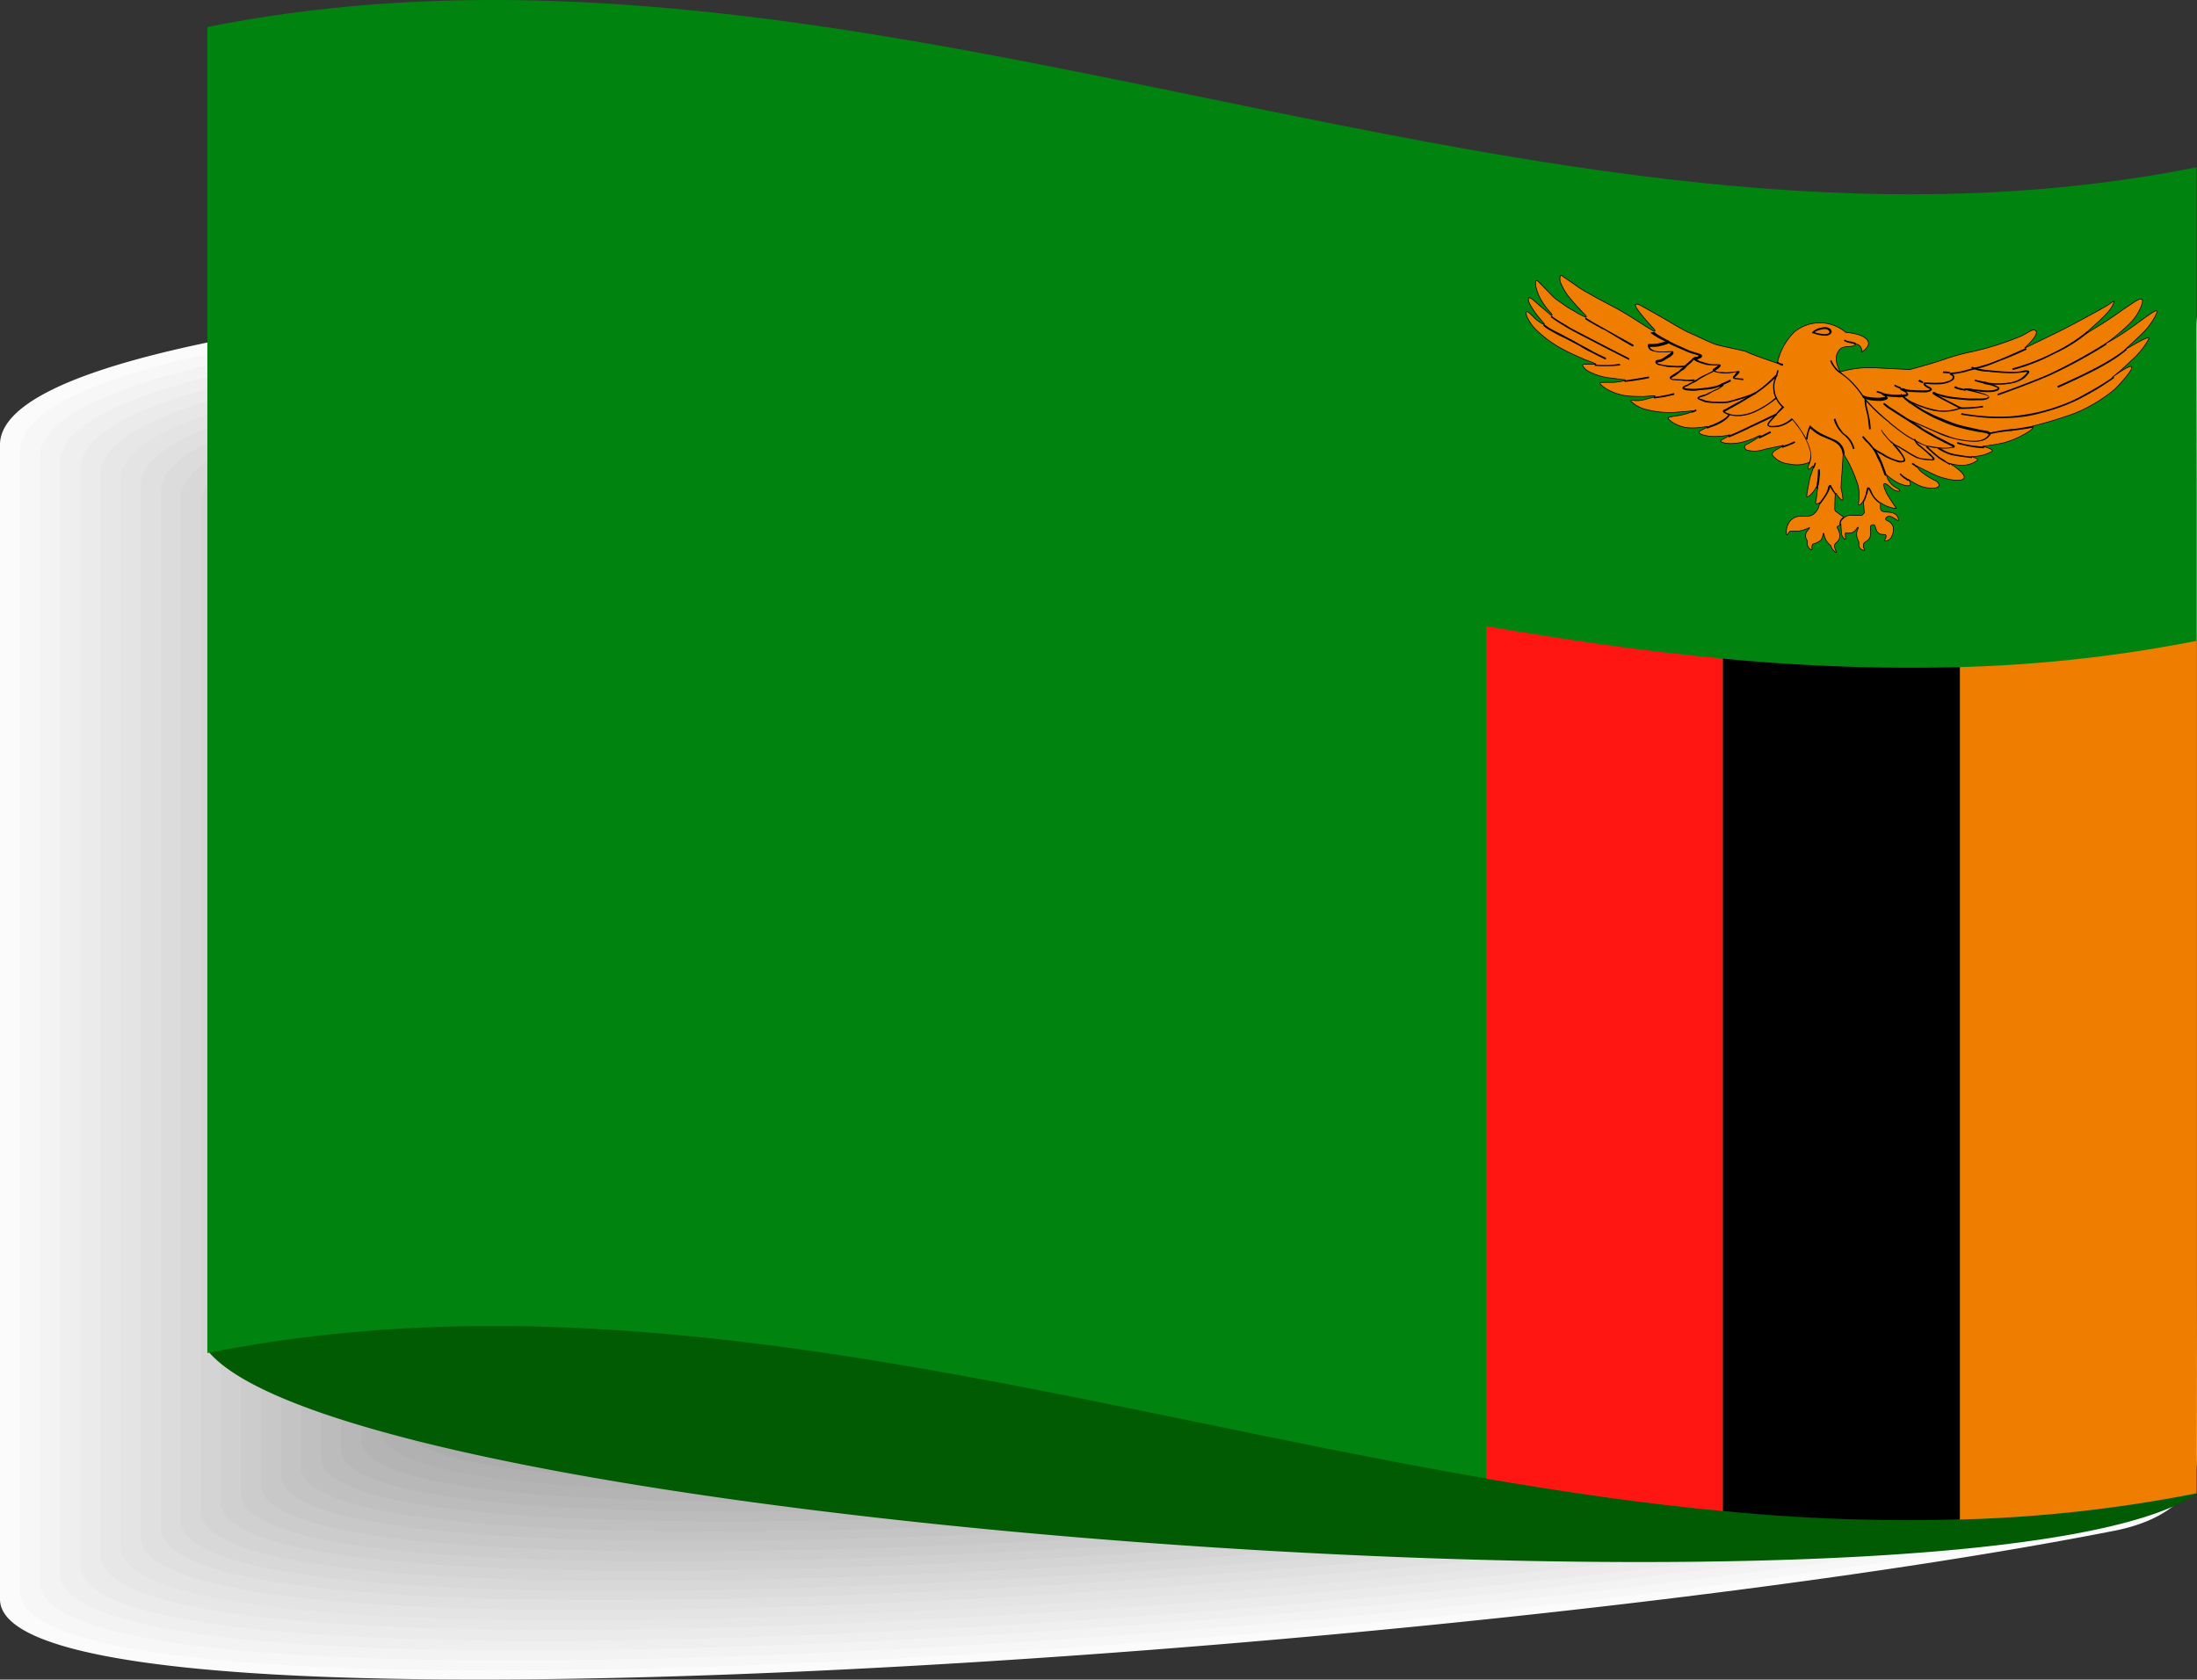 <svg id="Group_81" data-name="Group 81" xmlns="http://www.w3.org/2000/svg" viewBox="0 0 45.275 34.618">
  <rect x="0" y="0" width="45.275" height="34.618" fill="#333333" stroke="none"/>
  <defs>
    <style>
      .cls-1 {
        fill: #fbfbfb;
      }

      .cls-1, .cls-10, .cls-11, .cls-12, .cls-13, .cls-14, .cls-15, .cls-16, .cls-17, .cls-18, .cls-19, .cls-2, .cls-20, .cls-21, .cls-22, .cls-23, .cls-24, .cls-25, .cls-27, .cls-28, .cls-29, .cls-3, .cls-30, .cls-31, .cls-4, .cls-5, .cls-6, .cls-7, .cls-8, .cls-9 {
        fill-rule: evenodd;
      }

      .cls-2 {
        fill: #f7f7f7;
      }

      .cls-3 {
        fill: #f3f3f3;
      }

      .cls-4 {
        fill: #efefef;
      }

      .cls-5 {
        fill: #ebebeb;
      }

      .cls-6 {
        fill: #e7e7e7;
      }

      .cls-7 {
        fill: #e4e4e4;
      }

      .cls-8 {
        fill: #e0e0e0;
      }

      .cls-9 {
        fill: #dcdcdc;
      }

      .cls-10 {
        fill: #d8d8d8;
      }

      .cls-11 {
        fill: #d4d4d4;
      }

      .cls-12 {
        fill: #d0d0d0;
      }

      .cls-13 {
        fill: #ccc;
      }

      .cls-14 {
        fill: #c8c8c8;
      }

      .cls-15 {
        fill: #c4c4c4;
      }

      .cls-16 {
        fill: silver;
      }

      .cls-17 {
        fill: #bcbcbc;
      }

      .cls-18 {
        fill: #b8b8b8;
      }

      .cls-19 {
        fill: #b4b4b4;
      }

      .cls-20 {
        fill: #b1b1b1;
      }

      .cls-21 {
        fill: #adadad;
      }

      .cls-22 {
        fill: #a9a9a9;
      }

      .cls-23 {
        fill: #a5a5a5;
      }

      .cls-24 {
        fill: #a1a1a1;
      }

      .cls-25 {
        fill: #9d9d9d;
      }

      .cls-26 {
        fill: #005b02;
      }

      .cls-27 {
        fill: #00840f;
      }

      .cls-28, .cls-31 {
        fill: #ef7d00;
      }

      .cls-30 {
        fill: #ff1612;
      }

      .cls-31 {
        stroke: #000;
        stroke-miterlimit: 2.414;
        stroke-width: 0.014px;
      }
    </style>
  </defs>
  <g id="Group_64" data-name="Group 64" transform="translate(0 5.133)">
    <path id="Path_415" data-name="Path 415" class="cls-1" d="M1050.22,243.97a1.609,1.609,0,0,1,1.692,1.485v23.422c0,.818-.77,1.287-1.684,1.469-13.089,2.573-43.588,4.654-43.588,1.414V247.973c-.032-3.129,21.4-4.273,43.58-4Z" transform="translate(-1006.64 -243.932)"/>
    <path id="Path_416" data-name="Path 416" class="cls-2" d="M1050.343,244.19a1.587,1.587,0,0,1,1.676,1.469v23.128c0,.8-.762,1.279-1.668,1.453-12.978,2.542-43.191,4.6-43.191,1.4V248.153c-.024-3.1,21.206-4.233,43.183-3.963Z" transform="translate(-1006.747 -243.977)"/>
    <path id="Path_417" data-name="Path 417" class="cls-3" d="M1050.466,244.4a1.58,1.58,0,0,1,1.66,1.453v22.827c0,.794-.755,1.263-1.652,1.438-12.851,2.51-42.794,4.535-42.794,1.382V248.316c-.024-3.058,21.016-4.178,42.786-3.916Z" transform="translate(-1006.854 -244.021)"/>
    <path id="Path_418" data-name="Path 418" class="cls-4" d="M1050.589,244.611a1.552,1.552,0,0,1,1.644,1.43v22.533c0,.786-.746,1.239-1.636,1.414-12.732,2.478-42.4,4.488-42.4,1.366V248.479c-.024-3.018,20.817-4.122,42.389-3.868Z" transform="translate(-1006.961 -244.064)"/>
    <path id="Path_419" data-name="Path 419" class="cls-5" d="M1050.712,244.831a1.541,1.541,0,0,1,1.628,1.414v22.231c0,.77-.747,1.223-1.62,1.4-12.613,2.446-42,4.424-42,1.35V248.651c-.024-2.986,20.626-4.075,41.992-3.82Z" transform="translate(-1007.068 -244.109)"/>
    <path id="Path_420" data-name="Path 420" class="cls-6" d="M1050.834,245.041a1.523,1.523,0,0,1,1.613,1.39V268.36c0,.762-.739,1.207-1.6,1.374-12.493,2.414-41.6,4.368-41.6,1.334V248.8c-.024-2.923,20.428-4,41.594-3.757Z" transform="translate(-1007.175 -244.153)"/>
    <path id="Path_421" data-name="Path 421" class="cls-7" d="M1050.959,245.261a1.506,1.506,0,0,1,1.6,1.374v21.627c0,.755-.73,1.191-1.588,1.358-12.375,2.383-41.2,4.313-41.2,1.318V248.97c-.032-2.891,20.229-3.955,41.189-3.709Z" transform="translate(-1007.284 -244.198)"/>
    <path id="Path_422" data-name="Path 422" class="cls-8" d="M1051.083,245.471a1.483,1.483,0,0,1,1.58,1.35v21.333c0,.739-.723,1.175-1.573,1.334-12.255,2.351-40.8,4.249-40.8,1.3V249.125c-.032-2.843,20.031-3.892,40.793-3.654Z" transform="translate(-1007.391 -244.242)"/>
    <path id="Path_423" data-name="Path 423" class="cls-9" d="M1051.2,245.682a1.48,1.48,0,0,1,1.573,1.334v21.032c0,.731-.715,1.16-1.557,1.318-12.136,2.311-40.4,4.194-40.4,1.279V249.288c-.032-2.8,19.84-3.836,40.387-3.606Z" transform="translate(-1007.498 -244.286)"/>
    <path id="Path_424" data-name="Path 424" class="cls-10" d="M1051.32,245.9a1.463,1.463,0,0,1,1.557,1.318v20.738c0,.723-.707,1.144-1.541,1.3-12.017,2.28-40.006,4.138-40.006,1.271V249.476c-.024-2.788,19.642-3.8,39.99-3.574Z" transform="translate(-1007.605 -244.331)"/>
    <path id="Path_425" data-name="Path 425" class="cls-11" d="M1051.443,246.112a1.446,1.446,0,0,1,1.541,1.3v20.436c0,.715-.7,1.128-1.525,1.287-11.9,2.248-39.609,4.074-39.609,1.255V249.639c-.024-2.74,19.443-3.749,39.593-3.526Z" transform="translate(-1007.712 -244.374)"/>
    <path id="Path_426" data-name="Path 426" class="cls-12" d="M1051.566,246.332a1.429,1.429,0,0,1,1.525,1.279v20.134c0,.7-.691,1.112-1.509,1.263-11.779,2.216-39.212,4.019-39.212,1.239V249.8c-.024-2.692,19.252-3.685,39.2-3.463Z" transform="translate(-1007.819 -244.42)"/>
    <path id="Path_427" data-name="Path 427" class="cls-13" d="M1051.689,246.543a1.412,1.412,0,0,1,1.509,1.263v19.84c0,.691-.683,1.1-1.5,1.247-11.66,2.184-38.807,3.963-38.807,1.223v-20.15c-.024-2.661,19.054-3.638,38.8-3.423Z" transform="translate(-1007.926 -244.463)"/>
    <path id="Path_428" data-name="Path 428" class="cls-14" d="M1051.812,246.762A1.39,1.39,0,0,1,1053.3,248V267.54c0,.683-.683,1.08-1.485,1.231-11.533,2.152-38.41,3.908-38.41,1.2V250.13c-.024-2.621,18.863-3.582,38.4-3.368Z" transform="translate(-1008.033 -244.508)"/>
    <path id="Path_429" data-name="Path 429" class="cls-15" d="M1051.935,246.973a1.373,1.373,0,0,1,1.477,1.223v19.237c0,.667-.675,1.056-1.469,1.207-11.421,2.121-38.012,3.844-38.012,1.183V250.285c-.024-2.565,18.665-3.518,38-3.312Z" transform="translate(-1008.14 -244.552)"/>
    <path id="Path_430" data-name="Path 430" class="cls-16" d="M1052.057,247.183a1.355,1.355,0,0,1,1.461,1.207v18.943c0,.659-.667,1.04-1.453,1.191-11.294,2.089-37.615,3.789-37.615,1.168V250.456c-.024-2.534,18.474-3.471,37.607-3.272Z" transform="translate(-1008.247 -244.596)"/>
    <path id="Path_431" data-name="Path 431" class="cls-17" d="M1052.18,247.4a1.339,1.339,0,0,1,1.446,1.183v18.649c0,.643-.659,1.025-1.437,1.168-11.175,2.057-37.218,3.733-37.218,1.152V250.62c-.016-2.494,18.276-3.415,37.21-3.217Z" transform="translate(-1008.354 -244.641)"/>
    <path id="Path_432" data-name="Path 432" class="cls-18" d="M1052.3,247.614a1.328,1.328,0,0,1,1.43,1.168v18.347c0,.635-.651,1.009-1.422,1.152-11.064,2.025-36.821,3.677-36.821,1.136V250.783c-.016-2.454,18.085-3.36,36.813-3.169Z" transform="translate(-1008.461 -244.684)"/>
    <path id="Path_433" data-name="Path 433" class="cls-19" d="M1052.428,247.834a1.3,1.3,0,0,1,1.414,1.144v18.045c0,.627-.643.993-1.406,1.136-10.937,1.993-36.416,3.614-36.416,1.12V250.955c-.024-2.422,17.878-3.312,36.408-3.121Z" transform="translate(-1008.57 -244.73)"/>
    <path id="Path_434" data-name="Path 434" class="cls-20" d="M1052.549,248.044a1.288,1.288,0,0,1,1.4,1.128v17.743c0,.612-.635.977-1.39,1.12-10.818,1.954-36.027,3.558-36.027,1.1V251.117c-.016-2.375,17.7-3.264,36.019-3.074Z" transform="translate(-1008.675 -244.773)"/>
    <path id="Path_435" data-name="Path 435" class="cls-21" d="M1052.674,248.254a1.277,1.277,0,0,1,1.382,1.112v17.45c0,.6-.628.961-1.374,1.1-10.7,1.922-35.622,3.5-35.622,1.088V251.28c-.024-2.335,17.489-3.209,35.614-3.026Z" transform="translate(-1008.784 -244.816)"/>
    <path id="Path_436" data-name="Path 436" class="cls-22" d="M1052.8,248.474a1.255,1.255,0,0,1,1.366,1.088V266.71c0,.6-.628.945-1.358,1.08-10.579,1.89-35.225,3.447-35.225,1.072V251.444c-.024-2.3,17.3-3.153,35.217-2.97Z" transform="translate(-1008.891 -244.862)"/>
    <path id="Path_437" data-name="Path 437" class="cls-23" d="M1052.92,248.684a1.238,1.238,0,0,1,1.35,1.072V266.6c0,.58-.612.929-1.342,1.056-10.46,1.859-34.828,3.384-34.828,1.048V251.6c-.024-2.248,17.1-3.09,34.82-2.915Z" transform="translate(-1008.998 -244.905)"/>
    <path id="Path_438" data-name="Path 438" class="cls-24" d="M1053.043,248.9a1.227,1.227,0,0,1,1.334,1.048V266.5c0,.572-.612.913-1.326,1.04-10.341,1.835-34.431,3.328-34.431,1.04V251.779c-.024-2.216,16.9-3.05,34.423-2.875Z" transform="translate(-1009.105 -244.95)"/>
    <path id="Path_439" data-name="Path 439" class="cls-25" d="M1053.155,249.115a1.211,1.211,0,0,1,1.319,1.033V266.4c0,.564-.6.9-1.311,1.017-10.222,1.8-34.033,3.272-34.033,1.025v-16.5c-.008-2.168,16.719-2.986,34.025-2.82Z" transform="translate(-1009.21 -244.994)"/>
  </g>
  <path id="Path_440" data-name="Path 440" class="cls-26" d="M1013.047,271.7c12.978-1.43,25.956,4.908,38.942,3.479a2.029,2.029,0,0,1,1.033.072c-4.384,3.026-37.846.786-40.975-2.923-.008-.008-.016-.381-.016-.389C1012.062,271.87,1012.252,271.83,1013.047,271.7Z" transform="translate(-1007.749 -244.468)"/>
  <g id="Group_67" data-name="Group 67" transform="translate(4.273)">
    <path id="Path_441" data-name="Path 441" class="cls-27" d="M1012.02,265.356c13.669-2.732,27.33,5.623,40.991,2.891v-27.33c-13.661,2.732-27.33-5.623-40.991-2.891v27.33Z" transform="translate(-1012.02 -237.469)"/>
    <path id="Path_442" data-name="Path 442" class="cls-28" d="M1057.49,272.209a29,29,0,0,0,4.877-.54V254.1a29.182,29.182,0,0,1-4.877.54v17.569Z" transform="translate(-1021.376 -240.891)"/>
    <path id="Path_443" data-name="Path 443" class="cls-29" d="M1051.34,272.129a38.621,38.621,0,0,0,4.885.175V254.735a40.161,40.161,0,0,1-4.885-.175v17.569Z" transform="translate(-1020.11 -240.986)"/>
    <path id="Path_444" data-name="Path 444" class="cls-30" d="M1045.2,271.289c1.628.278,3.256.516,4.877.667V254.387c-1.628-.151-3.256-.389-4.877-.667v17.569Z" transform="translate(-1018.847 -240.813)"/>
    <g id="Group_66" data-name="Group 66" transform="translate(27.163 5.647)">
      <path id="Path_445" data-name="Path 445" class="cls-31" d="M1051.414,246.4a1.267,1.267,0,0,1,.349-.627.825.825,0,0,1,1.056.008,1.316,1.316,0,0,1,.286.056c.151.056.23.151.159.246s-.119.1-.119.1a.129.129,0,0,0-.119-.159s0,.04-.111.048-.183.008-.238.087-.1.2.032.437a2.17,2.17,0,0,1,.786-.079c.508.024.643.032.643.032s.429-.111.723-.214a4.272,4.272,0,0,1,.548-.151,5.955,5.955,0,0,0,1.048-.334c.2-.111.23-.143.278-.1s-.032.143-.063.183-.167.175-.167.175.532-.254.8-.389.834-.445.906-.492.135-.1.143-.079a.647.647,0,0,1-.159.246c-.079.1-.484.453-.476.445s.1-.056.365-.222.453-.31.564-.381.23-.167.278-.135-.072.326-.246.492a3.863,3.863,0,0,1-.516.429,5.181,5.181,0,0,0,.453-.278c.27-.183.58-.437.612-.405s-.111.27-.246.413-.413.389-.413.389.206-.119.326-.183.167-.071.175-.048a1.658,1.658,0,0,1-.357.445,4.744,4.744,0,0,1-.405.357s.349-.262.4-.222-.206.326-.341.461a3.1,3.1,0,0,1-.81.492,7.959,7.959,0,0,1-.881.27s.024.04-.064.1a1.817,1.817,0,0,1-.54.246,4.154,4.154,0,0,1-.437.072s.222.048.207.1a.868.868,0,0,1-.437.111s.159.04.127.079a.527.527,0,0,1-.326.1.751.751,0,0,1-.246-.04s.357.214.294.31-.437,0-.564-.056-.413-.2-.413-.2a.47.47,0,0,0,.127.143,1.414,1.414,0,0,0,.278.167c.063.048.1.119-.008.143a.654.654,0,0,1-.373-.064,1.283,1.283,0,0,1-.2-.119s.079.087.04.127-.183-.024-.23-.04a1.333,1.333,0,0,1-.254-.175.408.408,0,0,0,.111.2c.079.079.175.1.167.127s-.1.008-.159-.04-.143-.127-.167-.1.032.159.063.214.191.294.191.294a.66.66,0,0,1-.326-.119.643.643,0,0,0,0,.127c.008.04.032.056.1.064s.246-.008.27.159c0,0,.008.032-.032.008a.646.646,0,0,0-.143-.079.093.093,0,0,0-.087.04c-.016.032.024.048.04.056a.19.19,0,0,1,.111.23c-.032.175-.127.175-.151.183s-.032-.008-.016-.032.032-.064.016-.087-.032-.008-.063-.016a.131.131,0,0,1-.127-.079c-.032-.064-.024-.127-.072-.119s-.056.024-.056.056.024.167-.024.23-.1.071-.111.1a.134.134,0,0,0,.008.111c.016.032.008.032-.032.024a.116.116,0,0,1-.079-.111.167.167,0,0,0-.024-.111.264.264,0,0,1,0-.206c.032-.056,0-.04-.008-.032a.244.244,0,0,1-.1.1.306.306,0,0,1-.143.008.3.3,0,0,0,0,.087c.008.032,0,.048-.016.04a.179.179,0,0,1-.063-.1c-.008-.04-.016-.207-.016-.207s-.055.04-.071.048,0,.024.008.048a.326.326,0,0,1,.04.119.186.186,0,0,1-.072.167.087.087,0,0,0-.032.1.271.271,0,0,0,.032.079c.008.008.008.032-.024.008a.294.294,0,0,1-.071-.079.312.312,0,0,1-.016-.048.366.366,0,0,1-.143-.246c0-.008-.016-.016-.016,0a.307.307,0,0,1-.048.135.477.477,0,0,1-.167.079.141.141,0,0,0-.016.087c.016.048-.032.024-.048.008s-.056-.048-.048-.167a.161.161,0,0,1-.008-.191c.071-.087.063-.079.04-.071a.822.822,0,0,1-.2.064,1.254,1.254,0,0,1-.183,0,.316.316,0,0,0-.056.072c-.008.024-.024,0-.024-.024a.378.378,0,0,1,.04-.2.277.277,0,0,1,.222-.151c.088-.008.23.024.31-.056a.313.313,0,0,0,.111-.222s-.1.056-.079-.024.032-.23.04-.27-.016-.048-.04-.008a.574.574,0,0,1-.143.167c-.047.024-.04.008-.04-.024s.056-.334.072-.381.056-.159.063-.191-.016-.032-.032-.008-.087.071-.079.032.024-.127.024-.127a.672.672,0,0,1-.413.032.488.488,0,0,1-.333-.167c-.048-.064.055-.119.1-.143s.088-.048.111-.064-.016-.008-.04,0-.278.056-.365.079a.585.585,0,0,1-.349.008c-.071-.048-.04-.1.008-.119s.214-.127.262-.159-.008-.016-.032-.008a1.423,1.423,0,0,1-.278.111.986.986,0,0,1-.357.04c-.111-.016-.159-.04-.127-.064s.143-.079.167-.1,0-.016-.016-.008a1.315,1.315,0,0,1-.381.024c-.175-.024-.2-.048-.215-.064s-.008-.032.016-.048.119-.064.135-.071.024-.032-.024-.016a1.442,1.442,0,0,1-.365.024.731.731,0,0,1-.342-.127c-.056-.048-.087-.072-.056-.087s.175-.032.214-.04a1.606,1.606,0,0,0,.262-.072c.04-.016.024-.032-.008-.024s-.214.024-.349.032a1.945,1.945,0,0,1-.572-.056.669.669,0,0,1-.318-.167c-.024-.024,0-.032.04-.024a.575.575,0,0,0,.2-.008l.214-.056c.032-.008.048-.032.024-.032s-.2.016-.23.016-.182,0-.294-.008a1.147,1.147,0,0,1-.373-.1.732.732,0,0,1-.207-.135c-.024-.024-.024-.048.016-.048h.246a1.741,1.741,0,0,0,.214-.032c.04-.008.024-.024,0-.024s-.246-.032-.334-.04a1.28,1.28,0,0,1-.373-.119.346.346,0,0,1-.135-.111c-.016-.032-.016-.048.032-.048h.23c.024,0-.079-.04-.183-.079s-.373-.159-.556-.262a2.321,2.321,0,0,1-.437-.318.889.889,0,0,1-.214-.262c-.064-.119-.048-.143-.04-.159s.056.016.127.087a.792.792,0,0,0,.159.135c.079.048.087.04.079.024s-.087-.1-.127-.151a1.8,1.8,0,0,1-.151-.222c-.032-.048-.064-.135-.04-.159s.119.064.159.1.254.214.286.246.056.008.008-.04a1.375,1.375,0,0,1-.246-.357c-.079-.191-.071-.262-.063-.294s.04-.008.087.04.238.246.286.294a1.827,1.827,0,0,0,.151.111,1.89,1.89,0,0,0,.262.167,1.426,1.426,0,0,0,.238.127c.048.008-.008-.048-.04-.079s-.207-.222-.278-.31a1.124,1.124,0,0,1-.175-.278.243.243,0,0,1-.032-.151c.008-.04.016-.056.056-.024s.2.135.318.222.6.342.723.405.349.2.445.262.334.214.381.238.048-.008,0-.056-.23-.254-.294-.342-.079-.119-.071-.143.064-.008.119.024.374.207.6.342.349.2.477.254.365.175.477.207.365.079.588.135c.223.1.437.167.683.254Zm1.374,3.2a.241.241,0,0,1,.183-.048h.183s.048-.04.048-.056-.016-.191-.016-.214-.016-.008-.04.024-.072.056-.064,0a.946.946,0,0,0-.008-.365,2.8,2.8,0,0,0-.2-.484c-.056-.1-.08-.135-.087-.151s-.024,0-.024.04-.016.286-.024.381-.016.262-.016.262a1.985,1.985,0,0,1,.04.222c-.008.056-.032.024-.056,0a.421.421,0,0,1-.079-.1c-.008-.016-.024-.016-.024.008s-.008.135-.008.222-.016.119.048.151a1.359,1.359,0,0,0,.143.1Z" transform="translate(-1046.22 -244.579)"/>
      <g id="Group_65" data-name="Group 65" transform="translate(0.365 0.859)">
        <path id="Path_446" data-name="Path 446" d="M1054.5,246.28a.234.234,0,0,0,.119.04.029.029,0,0,1,.024.008.313.313,0,0,1,.087.024c-.008.008-.008.024-.016.032a.207.207,0,0,0-.079-.024c-.008,0-.016-.008-.024-.008a.392.392,0,0,1-.135-.048c.008,0,.016-.008.024-.024Z" transform="translate(-1048.285 -245.788)"/>
        <path id="Path_447" data-name="Path 447" d="M1053.706,246.063h0a.774.774,0,0,0,.222.04.148.148,0,0,0,.063-.016.042.042,0,0,0,.024-.032c-.008-.016-.008-.024-.024-.032a.09.09,0,0,0-.063-.024.269.269,0,0,0-.079.008.444.444,0,0,0-.143.056Zm0,.032a.061.061,0,0,0-.032-.008c-.008,0-.016-.008-.024-.008.008-.008.008-.016.016-.024a.359.359,0,0,1,.183-.087.387.387,0,0,1,.1-.008.237.237,0,0,1,.079.032.129.129,0,0,1,.032.056h0v.008a.093.093,0,0,1-.04.056.233.233,0,0,1-.08.024.738.738,0,0,1-.23-.04Z" transform="translate(-1048.114 -245.722)"/>
        <path id="Path_448" data-name="Path 448" d="M1054.154,246.82a.721.721,0,0,0,.071.127.743.743,0,0,0,.111.111.214.214,0,0,1,.048.04,1.453,1.453,0,0,1,.254.23,1.806,1.806,0,0,1,.167.214.473.473,0,0,0,.064.087,4.055,4.055,0,0,0,.476.453l.008.008h0l.024.024c.071.056.214.175.326.246.064.04.119.072.175.1a1.284,1.284,0,0,0,.143.079.462.462,0,0,0,.167.048c.079.016.159.024.23.032a.659.659,0,0,0,.19-.008h0c.016,0,.024-.008.04-.008h.008a.132.132,0,0,0-.048-.024c-.032-.016-.175-.087-.31-.159s-.254-.143-.3-.175-.215-.143-.365-.238c-.127-.079-.246-.159-.286-.183a.944.944,0,0,1-.127-.1c.008-.008.008-.016.016-.024s.04.024.127.087c.04.024.159.1.286.183.151.1.318.2.365.238s.175.1.3.175c.143.071.278.143.31.159a.149.149,0,0,1,.063.032c.008.008.008.008.008.016a.029.029,0,0,1-.008.024.059.059,0,0,1-.04.008.346.346,0,0,0-.04.008h0a1.3,1.3,0,0,1-.2.008,1.235,1.235,0,0,1-.23-.032.9.9,0,0,1-.174-.056,1.278,1.278,0,0,1-.143-.079,1.433,1.433,0,0,1-.175-.1c-.111-.072-.254-.191-.326-.246-.016-.016-.024-.016-.024-.024h0l-.008-.008a3.2,3.2,0,0,1-.485-.461c-.024-.04-.048-.064-.064-.087a1.794,1.794,0,0,0-.167-.214,1.34,1.34,0,0,0-.246-.222c-.016-.008-.024-.024-.048-.032a.371.371,0,0,1-.111-.111.494.494,0,0,1-.079-.135c.008-.008.016-.008.024-.016Z" transform="translate(-1048.213 -245.899)"/>
        <path id="Path_449" data-name="Path 449" d="M1056.091,248.2s.373.167.6.262c.111.048.222.087.333.127a1.855,1.855,0,0,0,.365.064c.246.016.318-.056.357-.1h0c.016-.016.024-.024.016-.032a.126.126,0,0,0-.064-.024.864.864,0,0,0-.135-.024,4.282,4.282,0,0,1-.476-.111,2.656,2.656,0,0,1-.326-.127,1.8,1.8,0,0,1-.246-.119,2.182,2.182,0,0,1-.2-.119c-.079-.048-.143-.1-.182-.119-.072-.056-.191-.167-.191-.167l.024-.024a2.1,2.1,0,0,0,.19.159,1.889,1.889,0,0,0,.183.119,1.185,1.185,0,0,0,.2.111,1.772,1.772,0,0,0,.246.111c.127.056.246.1.326.127.1.032.318.079.469.111.064.008.111.024.135.024a.149.149,0,0,1,.088.04c.008.024.008.04-.024.071h0c-.04.048-.127.135-.389.111a1.934,1.934,0,0,1-.373-.064,1.765,1.765,0,0,1-.342-.127c-.222-.1-.6-.262-.6-.262s.008-.008.016-.016Z" transform="translate(-1048.585 -246.076)"/>
        <path id="Path_450" data-name="Path 450" d="M1056.942,249.08a.368.368,0,0,0,.056.032.8.8,0,0,0,.238.1,3.126,3.126,0,0,0,.389.056.048.048,0,0,1-.008.032s-.214-.024-.389-.056a.779.779,0,0,1-.246-.1.731.731,0,0,1-.071-.04c.008-.008.024-.016.032-.024Z" transform="translate(-1048.785 -246.364)"/>
        <path id="Path_451" data-name="Path 451" d="M1057.428,248.94a2.1,2.1,0,0,0,.262.064c.1.016.207.024.294.032a.048.048,0,0,0-.008.032,1.963,1.963,0,0,1-.286-.032c-.119-.024-.222-.048-.27-.064,0-.016.008-.024.008-.032Z" transform="translate(-1048.89 -246.335)"/>
        <path id="Path_452" data-name="Path 452" d="M1058.24,248.663a3.832,3.832,0,0,1,.484-.079h.032c.135-.016.389-.064.389-.064s.008.024.008.032-.254.048-.4.064a.048.048,0,0,0-.032.008,2.78,2.78,0,0,0-.476.071c0-.008-.008-.024-.008-.032Z" transform="translate(-1049.058 -246.248)"/>
        <path id="Path_453" data-name="Path 453" d="M1057.538,247.995a3.439,3.439,0,0,0,.421.056,3.744,3.744,0,0,0,.6.008,4.1,4.1,0,0,0,.612-.1,4.026,4.026,0,0,0,.628-.214c.127-.056.31-.159.476-.254s.31-.191.389-.246c.008.008.008.016.016.024-.079.056-.23.159-.389.254-.175.1-.357.2-.485.254a4.026,4.026,0,0,1-.628.214,2.736,2.736,0,0,1-.612.1,3.837,3.837,0,0,1-.611-.008c-.175-.016-.318-.04-.429-.056,0-.016.008-.024.008-.032Z" transform="translate(-1048.913 -245.985)"/>
        <path id="Path_454" data-name="Path 454" d="M1060.02,247.29s.667-.294.985-.484a3.582,3.582,0,0,0,.429-.286c.008.008.016.016.016.024a2.911,2.911,0,0,1-.429.294c-.318.191-.985.485-.985.485-.008-.016-.016-.024-.016-.032Z" transform="translate(-1049.425 -245.837)"/>
        <path id="Path_455" data-name="Path 455" d="M1058.47,247.418s.635-.222,1.072-.413a10.9,10.9,0,0,0,1.159-.635c.008.008.008.024.016.032a10.468,10.468,0,0,1-1.168.635c-.437.191-1.072.413-1.072.413s-.008-.016-.008-.032Z" transform="translate(-1049.106 -245.806)"/>
        <path id="Path_456" data-name="Path 456" d="M1058.85,246.83a4.3,4.3,0,0,0,.85-.326,3.447,3.447,0,0,0,.7-.445l.024.024a3.116,3.116,0,0,1-.707.445,4.1,4.1,0,0,1-.85.334.042.042,0,0,1-.016-.032Z" transform="translate(-1049.184 -245.742)"/>
        <path id="Path_457" data-name="Path 457" d="M1056.086,247.643a2.024,2.024,0,0,0,.532.214.917.917,0,0,0,.556-.016c-.1-.056-.413-.214-.477-.254-.032-.024-.048-.032-.056-.04a.015.015,0,0,1,0-.024c0-.008.008-.008.016-.016a.047.047,0,0,1,.031.008.291.291,0,0,0,.1.04,1.763,1.763,0,0,0,.262.056c.119.016.23.024.326.032h.262a.332.332,0,0,0,.143-.024c.008-.008.008-.008.016-.008h0a.109.109,0,0,0-.032-.024,1.458,1.458,0,0,0-.191-.056c-.087-.024-.175-.04-.223-.056a.347.347,0,0,1-.04-.008c-.032-.016-.024-.024,0-.032h.016a.565.565,0,0,1,.111.008c.032.008.111.016.191.024a1.1,1.1,0,0,0,.222.008.362.362,0,0,0,.119-.032.028.028,0,0,0,.016-.008h0a.086.086,0,0,0-.04-.024.88.88,0,0,0-.183-.056c-.016,0-.032-.008-.048-.008s-.024-.008-.032-.016h0a.015.015,0,0,1,0-.024c.008,0,.008-.008.016-.008a.136.136,0,0,1,.056.008.732.732,0,0,0,.207.024,1.414,1.414,0,0,0,.246-.016.587.587,0,0,0,.27-.1.68.68,0,0,0,.1-.1.025.025,0,0,0,.008-.016c-.008-.008-.04,0-.1.008a1.653,1.653,0,0,1-.231.016c-.143,0-.3-.016-.389-.024a.117.117,0,0,1-.056-.008.849.849,0,0,1-.381-.079l.024-.024a1.177,1.177,0,0,0,.365.072c.016,0,.04.008.055.008.088.008.246.024.389.024a.846.846,0,0,0,.223-.016.242.242,0,0,1,.127-.008c.024.016.024.04,0,.063a.46.46,0,0,1-.111.111.722.722,0,0,1-.286.1,1.5,1.5,0,0,1-.254.016.3.3,0,0,1-.088-.008.547.547,0,0,1,.079.032.452.452,0,0,0,.056.032.037.037,0,0,1,0,.04l-.024.024a.481.481,0,0,1-.135.032,1.188,1.188,0,0,1-.23-.008.386.386,0,0,0-.1-.008.071.071,0,0,0,.04.008,1.061,1.061,0,0,1,.19.064.125.125,0,0,1,.048.032.024.024,0,0,1,0,.032l-.024.024a.389.389,0,0,1-.159.024c-.08,0-.167.008-.262,0s-.206-.016-.326-.032a1.045,1.045,0,0,1-.262-.064h-.008c.143.079.453.238.461.238s.024.008.032.016c-.008.008-.024.008-.032.016a1,1,0,0,1-.611.032,2.169,2.169,0,0,1-.54-.222c.008-.016.008-.024.016-.032Z" transform="translate(-1048.612 -245.936)"/>
        <path id="Path_458" data-name="Path 458" d="M1054.968,247.471a.4.4,0,0,0,.127.04,1.186,1.186,0,0,0,.175.016.648.648,0,0,0,.143-.016.01.01,0,1,0,0-.016c-.056-.032-.063-.048-.056-.056s.016-.008.032-.008h0a.06.06,0,0,1,.032.008,1.255,1.255,0,0,0,.215.024h.159c.04-.008.072-.008.072-.016,0-.024-.064-.056-.1-.071l-.008-.008c-.008,0-.008-.008-.016-.008-.016-.016-.008-.024.016-.032h.016a.361.361,0,0,1,.087.024,1.033,1.033,0,0,0,.135.016c.1.008.207.008.262.008a.213.213,0,0,0,.087-.016l.008-.008h0c0-.008-.008-.008-.024-.016a.34.34,0,0,1-.079-.048.069.069,0,0,1-.032-.056c.008-.024.04-.024.135-.016h.016a1.521,1.521,0,0,0,.191,0,.565.565,0,0,0,.206-.048c.024-.016.04-.024.048-.04a.029.029,0,0,0,.008-.024c0-.008-.008-.016-.008-.024s-.016-.008-.024-.016-.024-.008-.024-.016-.008-.008-.008-.016h0a.017.017,0,0,1,.016-.016c.008-.008.016-.008.04-.008s.071-.008.127-.016a1.192,1.192,0,0,0,.143-.032c.04-.016.1-.024.143-.04.119-.032.246-.064.349-.1.064-.024.207-.079.342-.135.175-.079.365-.159.413-.183.008.008.008.024.016.032-.056.024-.238.111-.421.183-.143.056-.278.111-.342.135-.1.04-.238.072-.349.1-.056.016-.1.024-.143.04-.056.016-.111.024-.151.032a1.1,1.1,0,0,1-.127.016c.008.008.016.008.024.016a.061.061,0,0,1,.016.04.1.1,0,0,1-.008.048.215.215,0,0,1-.063.048.568.568,0,0,1-.215.056,1.648,1.648,0,0,1-.2,0h-.016c-.072-.008-.1-.008-.1-.008l.016.016a.226.226,0,0,0,.079.048.172.172,0,0,1,.04.032.025.025,0,0,1,0,.032c-.008.008-.008.016-.024.024a.283.283,0,0,1-.1.024c-.056,0-.175,0-.27-.008-.056,0-.111-.008-.135-.008.024.016.048.04.048.064s-.048.04-.1.048a.532.532,0,0,1-.159,0,1.221,1.221,0,0,1-.191-.016l.024.024a.02.02,0,0,1-.008.032c-.008.008-.016.016-.024.016a.392.392,0,0,1-.159.024,1.1,1.1,0,0,1-.175-.016.46.46,0,0,1-.111-.032c-.008-.008-.024-.008-.032-.016-.016-.048-.008-.056,0-.064Zm.453.024Zm0,0Z" transform="translate(-1048.383 -245.835)"/>
        <path id="Path_459" data-name="Path 459" d="M1057.5,248.032c.048,0,.143,0,.246-.008a1.913,1.913,0,0,0,.223-.024v.032l-.223.024c-.1.008-.2.008-.246.008-.008-.008-.008-.016,0-.032Z" transform="translate(-1048.905 -246.141)"/>
        <path id="Path_460" data-name="Path 460" d="M1057.1,249.429c-.032-.016-.064-.04-.1-.056a1.3,1.3,0,0,1-.135-.087c-.079-.056-.254-.222-.254-.222l.024-.024a2.806,2.806,0,0,0,.246.222c.04.032.1.056.135.087s.071.04.1.056a.034.034,0,0,0-.008.024Z" transform="translate(-1048.723 -246.355)"/>
        <path id="Path_461" data-name="Path 461" d="M1055.427,249.606a1.587,1.587,0,0,1-.064-.159,1.091,1.091,0,0,0-.048-.127,1.5,1.5,0,0,1-.079-.159.67.67,0,0,0-.048-.087.579.579,0,0,0-.071-.087.3.3,0,0,0-.063-.071,1.056,1.056,0,0,1-.1-.111l.024-.024s.071.079.1.111a.777.777,0,0,1,.071.079c.024.032.056.064.072.087a.563.563,0,0,1,.055.087,1.45,1.45,0,0,1,.079.159,1.07,1.07,0,0,1,.048.127c.024.056.04.111.056.151a.111.111,0,0,1-.032.024Z" transform="translate(-1048.381 -246.302)"/>
        <path id="Path_462" data-name="Path 462" d="M1055.23,249.057c.016.008.087.056.143.087s.1.056.135.079a.989.989,0,0,0,.238.1c.056.016.1.016.119,0,.04-.04-.222-.326-.222-.326l.024-.024s.286.31.222.373a.184.184,0,0,1-.151.008,1.616,1.616,0,0,1-.246-.1c-.04-.024-.087-.056-.135-.079a1.178,1.178,0,0,0-.127-.079c0-.016,0-.032,0-.04Z" transform="translate(-1048.439 -246.341)"/>
        <path id="Path_463" data-name="Path 463" d="M1055.456,248.62a.487.487,0,0,0,.071.1,1.175,1.175,0,0,0,.111.127c.016.008.04.032.071.056a.511.511,0,0,0,.1.056c.032.016.079.048.135.079a2.278,2.278,0,0,0,.246.143.491.491,0,0,0,.127.032h0c.072.008.135.016.167.016a.03.03,0,0,0,.024-.008h0v-.008c-.008-.008-.016-.024-.024-.032-.024-.016-.063-.056-.111-.1s-.119-.1-.143-.119a.241.241,0,0,1-.064-.064.5.5,0,0,1-.048-.079.048.048,0,0,1,.032-.008c.008.016.024.04.04.072a.368.368,0,0,0,.056.056c.032.024.087.071.143.119s.1.079.111.1l.04.04a.029.029,0,0,1,.008.024c0,.008-.008.016-.016.024a.059.059,0,0,1-.04.008c-.032,0-.1-.008-.175-.016h0c-.048-.008-.1-.024-.135-.032a2.368,2.368,0,0,1-.246-.143c-.055-.032-.1-.064-.127-.079a1.039,1.039,0,0,1-.1-.056c-.032-.024-.063-.04-.071-.056a1.317,1.317,0,0,1-.119-.135.368.368,0,0,1-.071-.111c-.016,0-.008,0,.008-.008Z" transform="translate(-1048.482 -246.269)"/>
        <path id="Path_464" data-name="Path 464" d="M1055.32,250.445a.51.51,0,0,1-.159-.167c-.024-.032-.032-.064-.048-.087s-.024-.048-.032-.048l.008.008c0,.008-.008.024-.008.032-.008.024-.008.04-.016.071a.008.008,0,0,1-.008.008.679.679,0,0,1-.063.159c-.008-.008-.016-.008-.024-.016a.608.608,0,0,0,.063-.151v-.008c.008-.024.008-.04.016-.064s.008-.024.008-.04.016-.032.04-.024.024.024.048.064c.008.024.024.048.04.087a.553.553,0,0,0,.151.159c-.008,0-.008.008-.016.016Z" transform="translate(-1048.386 -246.577)"/>
        <path id="Path_465" data-name="Path 465" d="M1055.115,248.452c-.008-.064-.016-.135-.024-.207a1.25,1.25,0,0,0-.04-.183,1.115,1.115,0,0,1-.032-.214v-.008h.032v.008a.977.977,0,0,0,.032.206c.016.056.024.119.04.183a2.028,2.028,0,0,1,.024.207.046.046,0,0,1-.031.008Z" transform="translate(-1048.396 -246.109)"/>
        <path id="Path_466" data-name="Path 466" d="M1054.252,248.33a1.37,1.37,0,0,0,.064.159c.032.048.071.1.1.135a.171.171,0,0,0,.04.032.516.516,0,0,1,.191.294.048.048,0,0,1-.032.008.526.526,0,0,0-.175-.278c-.016-.008-.024-.024-.04-.032a.692.692,0,0,1-.111-.143.7.7,0,0,1-.071-.159c.016-.008.024-.016.032-.016Z" transform="translate(-1048.231 -246.209)"/>
        <path id="Path_467" data-name="Path 467" d="M1054.255,249.112h0a.311.311,0,0,0-.151-.254.794.794,0,0,0-.167-.079c-.048-.024-.1-.04-.159-.071a.9.9,0,0,1-.191-.143.65.65,0,0,0-.055.23.048.048,0,0,1-.032-.008.848.848,0,0,1,.071-.262c0-.008.008-.016.008-.024l.016.016a.976.976,0,0,0,.207.151c.056.032.1.048.151.072s.111.048.175.079a.328.328,0,0,1,.167.27h0a.043.043,0,0,1-.04.024Z" transform="translate(-1048.083 -246.244)"/>
        <path id="Path_468" data-name="Path 468" d="M1053.34,249a.338.338,0,0,0,.04-.127.263.263,0,0,0-.008-.135.994.994,0,0,0-.071-.2c-.008-.008-.008-.016-.016-.032-.016-.032-.04-.079-.063-.119a1.055,1.055,0,0,0-.111-.159,1,1,0,0,0-.1-.127.68.68,0,0,1-.286.143,1.14,1.14,0,0,1-.143.008.075.075,0,0,1-.055-.016.062.062,0,0,1-.032-.032.1.1,0,0,1,.024-.056c.016-.024.055-.064.087-.1s.087-.1.111-.127a1.056,1.056,0,0,1,.079-.087.616.616,0,0,1-.135-.191.358.358,0,0,1-.04-.151.518.518,0,0,1,0-.159c.008-.032.024-.079.04-.127s.04-.111.032-.127h.032a.457.457,0,0,1-.04.135c-.016.048-.032.1-.04.127a.555.555,0,0,0,.04.294.577.577,0,0,0,.143.191c.008,0,.008.008.016.008l-.008.008a.9.9,0,0,1-.1.1c-.024.024-.072.079-.111.127a.756.756,0,0,0-.087.1c-.016.024-.016.032-.016.04a.008.008,0,0,1,.008.008.288.288,0,0,0,.048.008,1.044,1.044,0,0,0,.135-.008.63.63,0,0,0,.278-.143l.008-.008.008.008s.071.079.119.143c.024.04.071.1.111.167a.475.475,0,0,1,.063.127c.008.008.008.024.016.032a.916.916,0,0,1,.072.207.434.434,0,0,1,.008.143.5.5,0,0,1-.04.135c.008-.016-.008-.024-.016-.024Z" transform="translate(-1047.875 -245.952)"/>
        <path id="Path_469" data-name="Path 469" d="M1052.46,247.68c-.008,0-.024.016-.04.024a2.158,2.158,0,0,1-.405.254.923.923,0,0,1-.365.087.86.86,0,0,1-.206-.032.364.364,0,0,1-.08-.04c-.008-.008-.016-.008-.016-.016a.024.024,0,0,1,0-.032.058.058,0,0,1,.024-.016c.024-.008.175-.1.326-.175.119-.072.23-.135.27-.159.016-.008.024-.016.04-.024a2.024,2.024,0,0,0,.286-.222c.111-.111.159-.151.159-.151.008.016.008.024.016.04,0,0-.04.032-.151.135a2.853,2.853,0,0,1-.286.222c-.016.008-.024.024-.04.024l-.278.167c-.151.087-.3.167-.326.183h-.008l.008.008a.316.316,0,0,0,.071.032.456.456,0,0,0,.191.032.89.89,0,0,0,.357-.087,1.7,1.7,0,0,0,.4-.254.218.218,0,0,0,.04-.032c0,.008.008.016.016.032Z" transform="translate(-1047.639 -245.973)"/>
        <path id="Path_470" data-name="Path 470" d="M1052.875,246.937s-.1-.008-.135-.072c.008-.008.016-.008.024-.016.024.04.1.048.1.048a.1.1,0,0,1,.008.04Z" transform="translate(-1047.927 -245.905)"/>
        <path id="Path_471" data-name="Path 471" d="M1055.954,249.76a.523.523,0,0,0,.111.087c.024.016.04.032.055.04l-.024.024a.512.512,0,0,0-.056-.04.5.5,0,0,1-.111-.1c.008-.008.016-.016.024-.016Z" transform="translate(-1048.583 -246.504)"/>
        <path id="Path_472" data-name="Path 472" d="M1056.264,249.48c.024.016.1.071.1.071l-.024.024a.705.705,0,0,0-.1-.072l.024-.024Z" transform="translate(-1048.647 -246.446)"/>
        <path id="Path_473" data-name="Path 473" d="M1057.372,247.49a.308.308,0,0,0,.071.032c.056.016.119.024.143.032,0,.008-.008.024-.008.032-.031-.008-.1-.016-.151-.032a.18.18,0,0,1-.087-.04.113.113,0,0,0,.032-.024Z" transform="translate(-1048.873 -246.036)"/>
        <path id="Path_474" data-name="Path 474" d="M1057.886,247.32a.54.54,0,0,0,.1.024c.048.016.111.024.135.032,0,.008-.008.024-.008.032-.032-.008-.087-.016-.143-.032a.43.43,0,0,1-.1-.032c.008-.008.008-.016.016-.024Z" transform="translate(-1048.982 -246.002)"/>
        <path id="Path_475" data-name="Path 475" d="M1055.338,247.61l.079.024a.39.39,0,0,1,.056.024l-.024.024c-.008-.008-.024-.008-.04-.016s-.048-.016-.079-.024c.008-.008.008-.016.008-.032Z" transform="translate(-1048.46 -246.061)"/>
        <path id="Path_476" data-name="Path 476" d="M1055.8,247.45a1.035,1.035,0,0,0,.127.056.048.048,0,0,0-.008.032.588.588,0,0,1-.135-.064c.008-.008.008-.016.016-.024Z" transform="translate(-1048.552 -246.028)"/>
        <path id="Path_477" data-name="Path 477" d="M1056.442,247.32a.209.209,0,0,0,.071.04.048.048,0,0,1-.008.032.222.222,0,0,1-.1-.048c.024-.008.032-.008.032-.024Z" transform="translate(-1048.682 -246.002)"/>
        <path id="Path_478" data-name="Path 478" d="M1057.05,247.109a.649.649,0,0,1,.143.008v.032s-.1-.008-.143-.008c.008-.016.008-.024,0-.032Z" transform="translate(-1048.814 -245.958)"/>
        <path id="Path_479" data-name="Path 479" d="M1054.37,251.055a.294.294,0,0,1,.008-.087.175.175,0,0,1,.071-.087c.008.008.008.024.016.032a.123.123,0,0,0-.063.064.267.267,0,0,0-.008.079c0,.008-.008.008-.024,0Z" transform="translate(-1048.262 -246.734)"/>
        <path id="Path_480" data-name="Path 480" d="M1053.83,250.432a1.013,1.013,0,0,0,.119-.159.47.47,0,0,0,.071-.151.068.068,0,0,1,.016-.048l.016-.016c.008-.008.016,0,.024,0a.059.059,0,0,1,.016.024c.008.016.024.04.04.072s.04.064.056.079c-.008.008-.016.008-.024.016a.787.787,0,0,0-.056-.079.687.687,0,0,1-.04-.071v-.008c0,.008-.008.016-.008.032a.723.723,0,0,1-.08.159,1.862,1.862,0,0,1-.119.167.041.041,0,0,1-.032-.016Z" transform="translate(-1048.151 -246.564)"/>
        <path id="Path_481" data-name="Path 481" d="M1053.839,249.65a.752.752,0,0,1-.008.183.8.8,0,0,1-.04.215c-.008-.008-.024-.008-.032-.016a1.264,1.264,0,0,0,.032-.2,1.5,1.5,0,0,0,.008-.175.107.107,0,0,1,.04-.008Z" transform="translate(-1048.137 -246.481)"/>
        <path id="Path_482" data-name="Path 482" d="M1053.741,249.478a.453.453,0,0,1-.047.119c-.008-.008-.016-.008-.024-.016a.345.345,0,0,0,.04-.1.024.024,0,0,1,.032,0Z" transform="translate(-1048.118 -246.444)"/>
        <path id="Path_483" data-name="Path 483" d="M1053.138,248.952a1.284,1.284,0,0,1-.167.071.628.628,0,0,1-.1.032.047.047,0,0,0-.008-.032c.008,0,.048-.016.1-.032a1.294,1.294,0,0,0,.167-.071.06.06,0,0,1,.016.032Z" transform="translate(-1047.951 -246.331)"/>
        <path id="Path_484" data-name="Path 484" d="M1052.524,248.692l-.238.119c-.008-.008-.008-.024-.016-.032l.238-.119a.042.042,0,0,1,.016.032Z" transform="translate(-1047.83 -246.277)"/>
        <path id="Path_485" data-name="Path 485" d="M1051.48,248.659c.1-.04.27-.119.389-.175a.465.465,0,0,0,.063-.032c.056-.024.135-.064.214-.1s.175-.087.207-.1c.048-.024.119-.056.119-.056s.008.016.016.032c0,0-.063.032-.119.056-.024.016-.111.056-.206.1-.08.04-.167.079-.214.1a.451.451,0,0,0-.063.032c-.119.056-.294.135-.389.175-.008-.008-.008-.024-.016-.032Z" transform="translate(-1047.667 -246.181)"/>
        <path id="Path_486" data-name="Path 486" d="M1050.91,248.48l.127-.048a1.125,1.125,0,0,0,.143-.064.878.878,0,0,0,.127-.079.322.322,0,0,0,.072-.079c.008.008.016.008.024.016a.351.351,0,0,1-.071.087.88.88,0,0,1-.127.087,1.107,1.107,0,0,1-.143.064c-.048.016-.087.032-.127.048-.016-.008-.016-.016-.024-.032Z" transform="translate(-1047.55 -246.185)"/>
        <path id="Path_487" data-name="Path 487" d="M1050.54,248.13a.343.343,0,0,0,.079-.04c.008.008.008.016.016.032a.414.414,0,0,1-.1.04c.008-.008,0-.024,0-.032Z" transform="translate(-1047.474 -246.16)"/>
        <path id="Path_488" data-name="Path 488" d="M1049.55,247.749a.1.1,0,0,0,.048-.008,2.125,2.125,0,0,0,.365-.071c.008.008.008.024.016.032a2.407,2.407,0,0,1-.373.072.279.279,0,0,0-.048.008c0-.008-.008-.016-.008-.032Z" transform="translate(-1047.271 -246.074)"/>
        <path id="Path_489" data-name="Path 489" d="M1048.79,247.319c.055,0,.5-.079.5-.079a.047.047,0,0,1,.008.032,4.961,4.961,0,0,1-.508.079v-.032Z" transform="translate(-1047.114 -245.985)"/>
        <path id="Path_490" data-name="Path 490" d="M1048.018,246.926a2.161,2.161,0,0,0,.516-.016c0,.008.008.024.008.032a2.283,2.283,0,0,1-.278.016,1.89,1.89,0,0,1-.254-.008c.008,0,.008-.016.008-.024Z" transform="translate(-1046.954 -245.917)"/>
        <path id="Path_491" data-name="Path 491" d="M1047.778,245.71c.063.04.206.127.342.2.04.024.079.04.111.064.159.087.54.3.54.3s-.008.024-.016.032-.373-.214-.532-.31a.722.722,0,0,0-.111-.056c-.143-.079-.286-.159-.342-.2a.059.059,0,0,1,.008-.032Z" transform="translate(-1046.904 -245.67)"/>
        <path id="Path_492" data-name="Path 492" d="M1046.888,245.66c.056.04.111.079.175.119s.127.071.182.111c.04.024.207.111.405.214.349.183.786.405.85.437a.048.048,0,0,0-.008.032c-.064-.032-.508-.254-.85-.437-.2-.1-.365-.191-.405-.214-.055-.032-.119-.072-.182-.111s-.119-.079-.175-.119c0-.016.008-.024.008-.032Z" transform="translate(-1046.721 -245.66)"/>
        <path id="Path_493" data-name="Path 493" d="M1046.7,245.88a1.083,1.083,0,0,0,.143.1c.087.048.2.1.262.135s.215.111.349.191c.111.056.207.111.262.143.127.064.262.127.262.127s-.008.024-.008.032-.143-.064-.262-.127a2.409,2.409,0,0,1-.262-.143c-.135-.071-.278-.151-.349-.183s-.175-.087-.27-.143a.633.633,0,0,1-.143-.1.042.042,0,0,1,.016-.032Z" transform="translate(-1046.68 -245.705)"/>
        <path id="Path_494" data-name="Path 494" d="M1049.542,246.08a.679.679,0,0,0,.111.079c.056.032.135.079.2.111a2.082,2.082,0,0,0,.23.111c.072.032.135.064.191.087.072.024.135.04.175.056.024.008.04.008.048.016s.024.008.024.016a.029.029,0,0,1,.008.024c0,.008-.008.016-.008.024a.175.175,0,0,1-.04.024c-.016.008-.032.008-.04.016a.04.04,0,0,1-.024.008c0,.008.008,0,.024.008a.309.309,0,0,0,.1.04,1.29,1.29,0,0,0,.143.04.486.486,0,0,0,.1.008h.08c.04,0,.056.008.048.032s-.016.024-.032.04a.17.17,0,0,1-.04.032c-.024.016-.04.024-.04.032a.316.316,0,0,0,.127.024h.016a.561.561,0,0,0,.167,0c.048-.008.1-.008.135-.016s.048-.008.055.008-.016.04-.04.064l-.024.024-.024.024a.107.107,0,0,0-.016.024.008.008,0,0,1,.008-.008c.056.008.175.016.175.016v.032l-.175-.024c-.032-.008-.04-.016-.04-.032s.008-.024.024-.04.016-.016.016-.024a.109.109,0,0,0,.024-.032c.008-.008.016-.024.024-.024a.008.008,0,0,1-.008.008c-.032.008-.087.016-.143.024a.619.619,0,0,1-.175,0h-.016c-.048-.008-.151-.024-.159-.056s.024-.04.055-.064c.008-.008.024-.016.032-.024a.059.059,0,0,0,.024-.024c0-.008-.008.008-.016.008h-.087c-.032,0-.072-.008-.111-.008s-.095-.024-.151-.04a.775.775,0,0,1-.111-.048c-.032-.024-.04-.032-.04-.048a.175.175,0,0,1,.04-.024.351.351,0,0,1,.04-.008.11.11,0,0,0,.032-.024h0l-.008-.008a.317.317,0,0,1-.048-.016,1.016,1.016,0,0,1-.175-.056l-.2-.087a2.075,2.075,0,0,1-.23-.111c-.071-.04-.143-.071-.207-.111a1.027,1.027,0,0,1-.127-.087.513.513,0,0,0,.072-.016Zm1.739.818Z" transform="translate(-1047.254 -245.746)"/>
        <path id="Path_495" data-name="Path 495" d="M1049.853,246.348a.519.519,0,0,1-.111.048,1.1,1.1,0,0,1-.135.032,1.024,1.024,0,0,1-.143.008h-.024c0,.008.008.016.008.024a.2.2,0,0,0,.056.04.23.23,0,0,0,.087.024.645.645,0,0,0,.127.008c.064,0,.119-.008.151-.008h.04c.008.008.016.008.016.024s0,.016,0,.024-.016.024-.032.04a.279.279,0,0,1-.087.056c-.032.024-.064.04-.087.056a.178.178,0,0,1-.079.024c-.024.008-.04.008-.048.016h0a.008.008,0,0,0,.008.008c.008.008.024.008.04.016s.048.008.071.016a.8.8,0,0,0,.151.016,1.3,1.3,0,0,0,.159.008,1.172,1.172,0,0,0,.127-.008c0,.008.008.024.008.032s-.071.008-.143.008c-.032,0-.1-.008-.159-.008s-.111-.016-.151-.024c-.024-.008-.056-.008-.079-.016a.13.13,0,0,1-.047-.024.044.044,0,0,1-.024-.04h0v-.008c.008-.032.032-.032.071-.04a.248.248,0,0,0,.071-.024c.024-.016.056-.032.087-.056s.064-.04.079-.056l.024-.024h-.024a.862.862,0,0,1-.159.008.681.681,0,0,1-.127-.008.807.807,0,0,1-.1-.024.112.112,0,0,1-.063-.056.131.131,0,0,1-.016-.04V246.4c0-.008.008-.008.008-.016s.008-.008.016-.008h.024a1.011,1.011,0,0,0,.143-.008.741.741,0,0,0,.127-.032.96.96,0,0,0,.1-.04c.024.024.024.04.032.048Z" transform="translate(-1047.24 -245.792)"/>
        <path id="Path_496" data-name="Path 496" d="M1050.5,246.778c-.032,0-.04.008-.064.04l-.016.016a.476.476,0,0,1-.063.056.477.477,0,0,0-.064.064.174.174,0,0,1-.071.056c-.024.016-.04.032-.064.048a.5.5,0,0,1-.1.072c-.032.016-.056.04-.063.04.008,0,.008.008.016.008a.06.06,0,0,0,.04.008c.024,0,.1.008.159.008.04,0,.072.008.1.008.048,0,.167-.008.167-.008a.048.048,0,0,0,.008.032,1.206,1.206,0,0,1-.175,0,.459.459,0,0,1-.1-.008c-.063,0-.135-.008-.159-.008a.143.143,0,0,1-.072-.024c-.008-.008-.016-.016-.016-.024v-.008c0-.016.04-.04.079-.064s.071-.048.1-.064.04-.04.063-.056.048-.04.063-.056a.654.654,0,0,1,.072-.064c.024-.024.048-.04.063-.056l.016-.016a.113.113,0,0,1,.1-.048.068.068,0,0,0-.016.048Z" transform="translate(-1047.357 -245.88)"/>
        <path id="Path_497" data-name="Path 497" d="M1050.973,247.084a.474.474,0,0,0-.063.032c-.048.024-.1.048-.143.072a1.776,1.776,0,0,0-.167.1.073.073,0,0,1-.04.024.464.464,0,0,1-.064.032.9.9,0,0,0-.087.048c-.016.008-.024.016-.04.016s-.024.008-.024.016h0a.024.024,0,0,1-.016.008h0c0,.008.024.008.056.016a1.193,1.193,0,0,0,.151.008,2.345,2.345,0,0,0,.246-.024,1.228,1.228,0,0,0,.151-.024.482.482,0,0,0,.127-.04.2.2,0,0,1,.056-.016h.016c.008.008.008.016.008.032s-.008.008-.016.016a.513.513,0,0,1-.119.079.8.8,0,0,0-.143.072.546.546,0,0,1-.1.048c-.008.008-.024.008-.04.016-.04.008-.087.024-.087.032s.032.016.064.024a.555.555,0,0,1,.064.024.953.953,0,0,0,.222.024,1.248,1.248,0,0,0,.254-.008c.071-.016.206-.056.341-.1a1.186,1.186,0,0,0,.214-.087c.008.008.008.016.016.032a1.856,1.856,0,0,1-.222.087c-.127.04-.27.079-.342.1a1.3,1.3,0,0,1-.262.008,1.141,1.141,0,0,1-.238-.024c-.016-.008-.04-.016-.056-.024-.04-.016-.087-.032-.087-.056s.056-.048.111-.064a.086.086,0,0,1,.04-.008.948.948,0,0,0,.1-.048c.055-.024.111-.056.151-.071a.422.422,0,0,0,.08-.048,1.239,1.239,0,0,0-.135.04,1.4,1.4,0,0,1-.159.024c-.111.008-.23.024-.254.024a1.257,1.257,0,0,1-.151-.008c-.04-.008-.079-.016-.087-.032h0c-.016-.024,0-.04.024-.056h0c.008-.008.016-.008.032-.016s.024-.008.04-.016a.882.882,0,0,1,.087-.048.465.465,0,0,1,.064-.032.171.171,0,0,1,.04-.024.948.948,0,0,1,.175-.1c.04-.016.1-.048.143-.071a.46.46,0,0,1,.063-.032.061.061,0,0,0,.008.024Z" transform="translate(-1047.423 -245.948)"/>
        <path id="Path_498" data-name="Path 498" d="M1051.5,247.352a.446.446,0,0,1-.063.032,1.267,1.267,0,0,1-.135.056c-.008-.008-.008-.024-.016-.032.016-.008.079-.032.127-.056a.451.451,0,0,0,.064-.032c.016.016.016.024.024.032Z" transform="translate(-1047.628 -246.002)"/>
      </g>
    </g>
  </g>
</svg>
